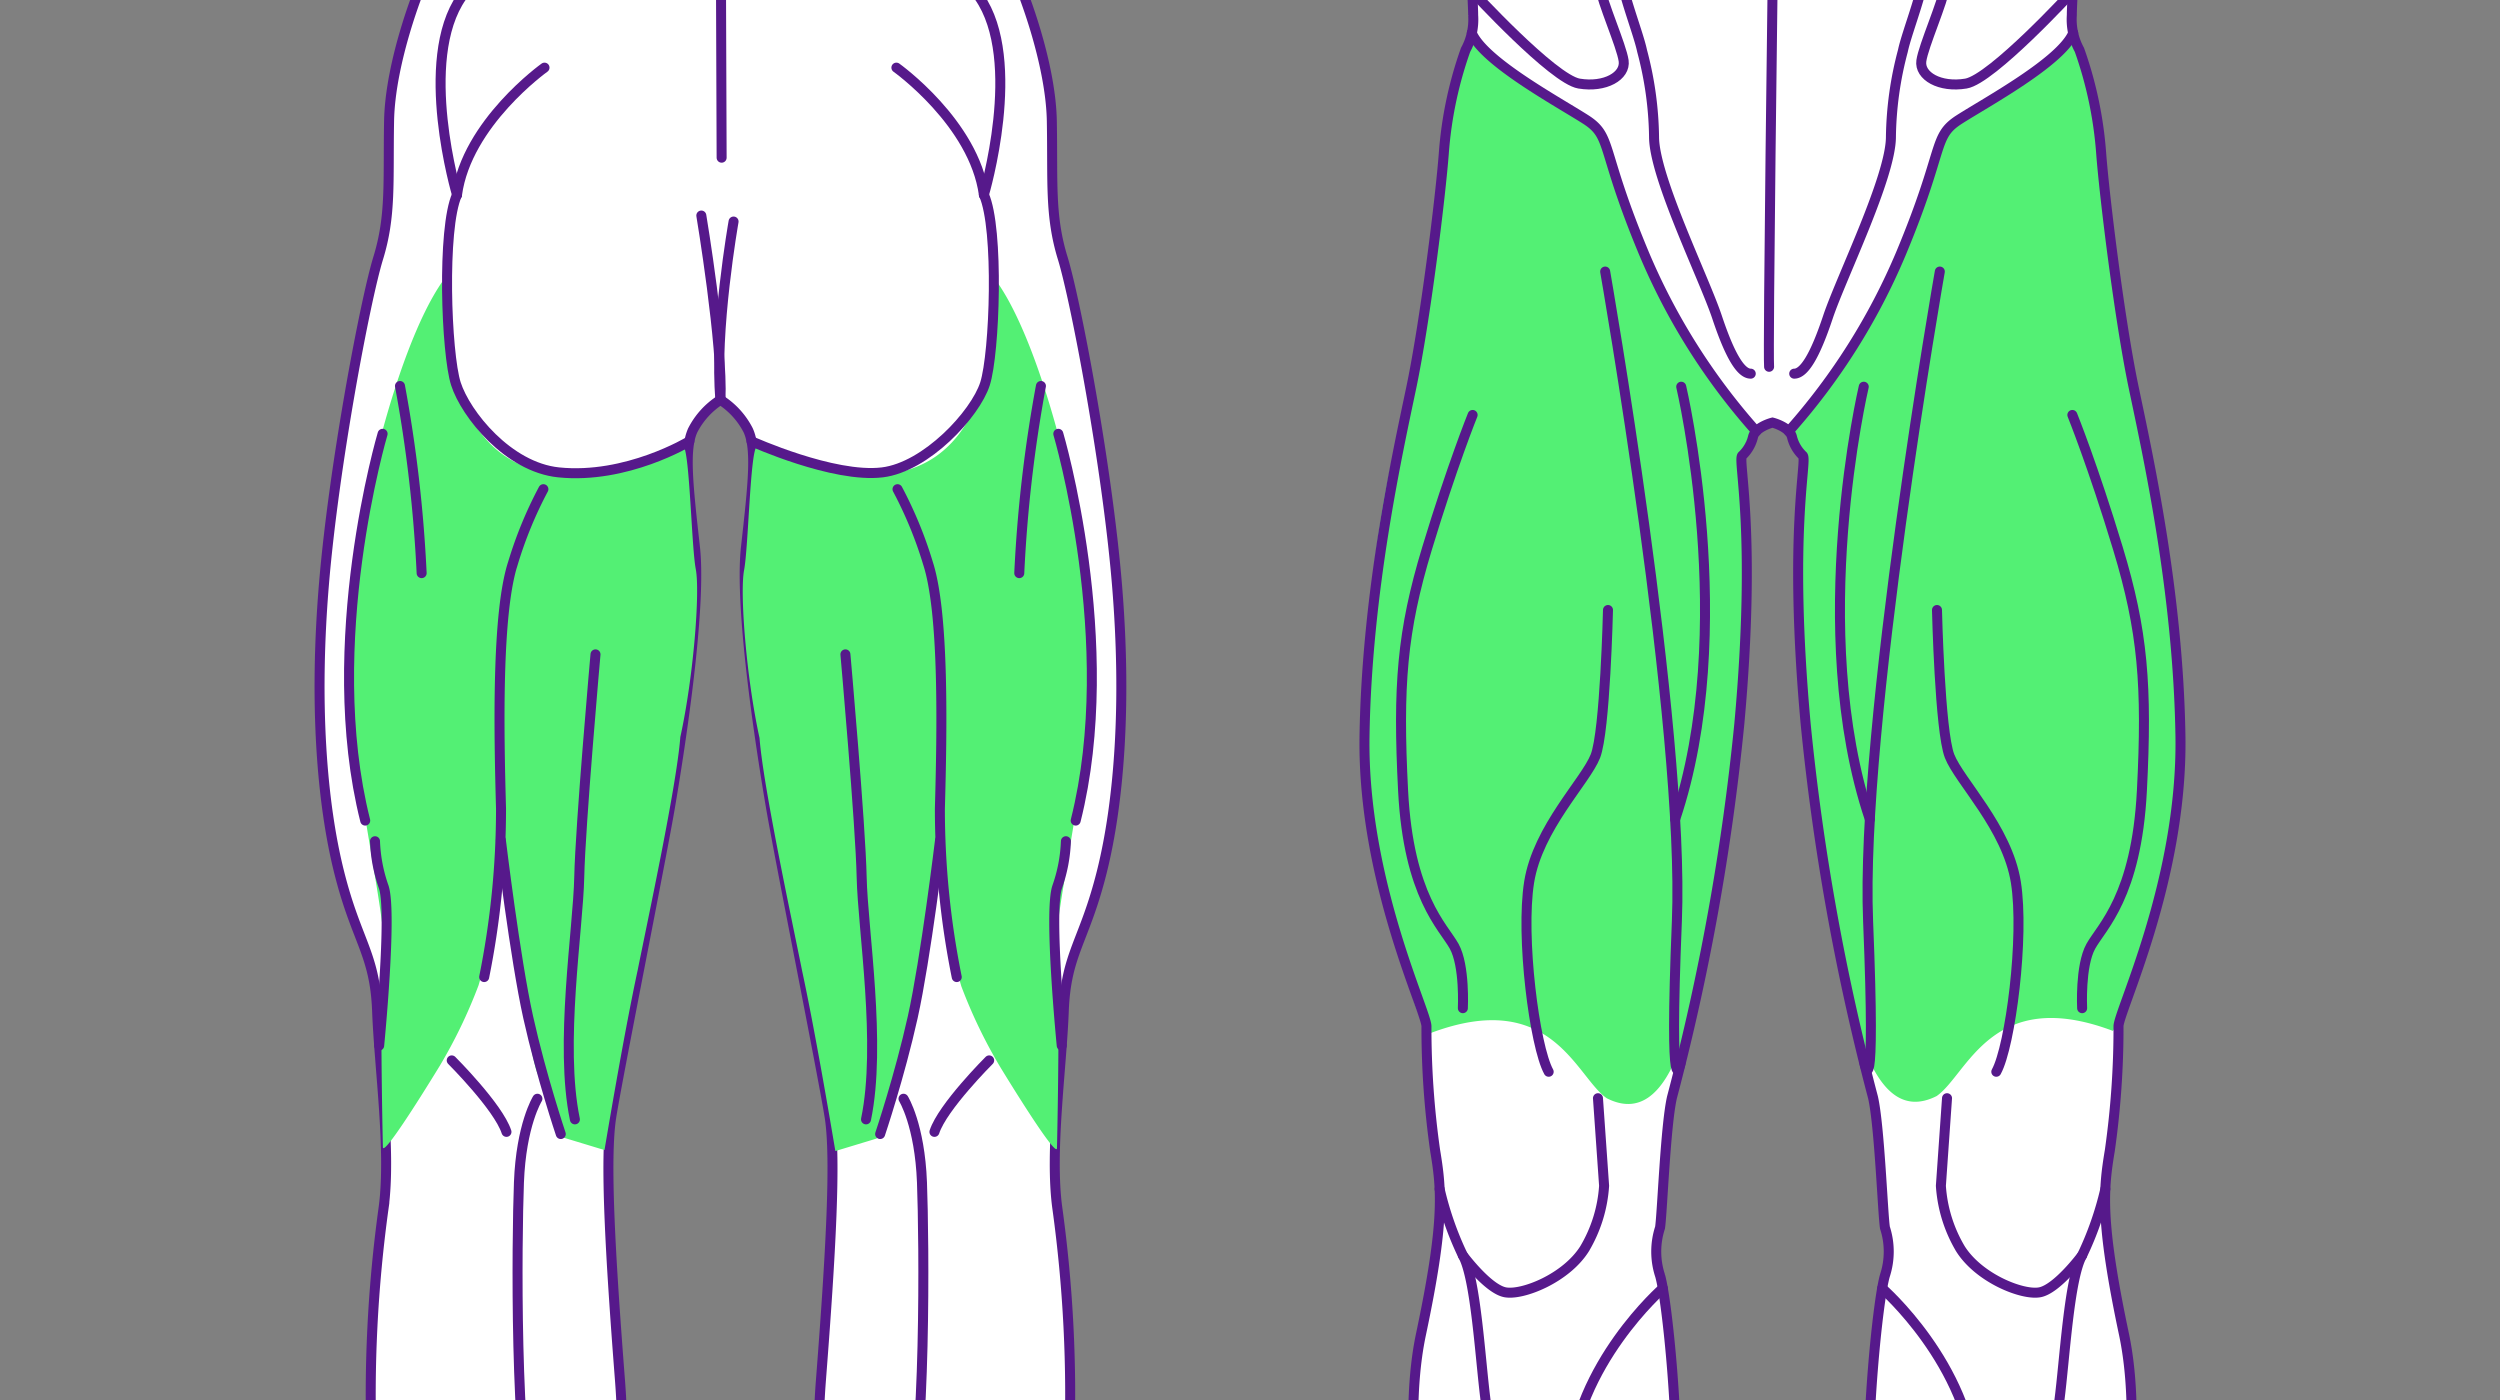 <svg id="Layer_1" data-name="Layer 1" xmlns="http://www.w3.org/2000/svg" width="200" height="112" viewBox="0 0 200 112"><rect x="0" y="0" width="200" height="112" fill="#808080" stroke="none"/><defs><style>.cls-1,.cls-4{fill:#fff;}.cls-1,.cls-2,.cls-3,.cls-4{fill-rule:evenodd;}.cls-2{fill:#53f074;}.cls-3{fill:none;}.cls-3,.cls-4{stroke:#56198b;stroke-linecap:round;stroke-miterlimit:2.613;stroke-width:0.8px;}</style></defs><path class="cls-1" d="M118.146-11.167c.022,3.953-1.229,6.308-.125,12.934,0,0-2.209,4.933-2.356,8.319a143.794,143.794,0,0,1-1.841,16.049c-.926,4.89-4.026,15.226-4.663,32.791.688,11.086,2.89,18.102,4.955,23.208A64.835,64.835,0,0,0,115.223,94.38a25.394,25.394,0,0,1-.294,7.141c-.368,1.399-1.841,6.11-1.841,8.466v10.454l18.552-.221,2.209-.883a62.843,62.843,0,0,0-1.252-18.11A120.888,120.888,0,0,1,133.849,87.46a137.73,137.73,0,0,1,4.049-17.963c.736-7.656,2.061-17.006,1.767-31.656a1.921,1.921,0,0,1,.294-2.209,6.22,6.22,0,0,1,.589-1.472c1.478-.335.455-.463,1.62,0,.954.379.923.819,1.196.821.963.009,6.686-30.102-.607-43.373C136.028-20.636,122.061-14.84,118.146-11.167Z"/><path class="cls-1" d="M165.666-11.53c-.022,3.953.428,6.082.125,12.934,0,0,1.444,5.001,2.356,8.319a143.794,143.794,0,0,0,1.84,16.049,261.294,261.294,0,0,1,4.663,32.791,74.036,74.036,0,0,1-4.955,23.208,64.835,64.835,0,0,1-1.108,12.247,25.394,25.394,0,0,0,.294,7.141,67.612,67.612,0,0,1,1.702,10.155c0,2.356.139,8.766.139,8.766l-18.552-.221-2.209-.883a62.843,62.843,0,0,1,1.252-18.11c-.433-3.244-.569-8.079-1.427-13.845-1.656-6.994-3.092-11.669-3.873-17.885a182.68,182.68,0,0,1-1.767-31.656c.589-1.472-.428-2.021-.397-1.993a15.236,15.236,0,0,0-.847-1.362c-1.478-.335-.699-.405-1.26-.326-1.017.143-.923.819-1.196.821-.963.009-6.686-30.102.607-43.373C147.784-20.999,161.751-15.203,165.666-11.53Z"/><path class="cls-2" d="M114.445,82.647a7.467,7.467,0,0,1-1.58-3.605,16.998,16.998,0,0,1-.982-3.198c-2.297-7.686-3.311-12.025-2.915-19.391.771-14.374,2.658-21,3.092-22.13C115.638,15.02,115.329,6.23,117.582,3.05a92.235,92.235,0,0,0,10.248,7.553s4.064,13.87,12.324,23.941c-1.502,2.076-.403,6.272-.294,10.601-.456,17.713-1.605,22.837-3.651,32.864-1.004,2.284-2.282,12.589-7.671,9.85C126.062,86.137,124.163,78.981,114.445,82.647Z"/><path class="cls-2" d="M169.028,82.47a7.467,7.467,0,0,0,1.58-3.605,16.995,16.995,0,0,0,.982-3.198c2.297-7.686,3.311-12.025,2.915-19.391-.771-14.374-2.658-21-3.092-22.13-3.578-19.303-3.269-28.093-5.521-31.274a92.235,92.235,0,0,1-10.248,7.553S151.58,24.296,143.32,34.367c1.502,2.076.403,6.272.294,10.601.456,17.713,1.605,22.837,3.651,32.864,1.004,2.284,2.282,12.589,7.671,9.85C157.411,85.96,159.31,78.804,169.028,82.47Z"/><path class="cls-3" d="M141.799,33.807s1.391.348,1.565,1.173a3.039,3.039,0,0,0,.869,1.478c.348.478-1.173,6.128.217,21.426a189.813,189.813,0,0,0,5.389,29.9c.521,2.26.782,9.3.956,10.43a6.168,6.168,0,0,1,0,3.824c-.608,2.086-1.564,12.342-1.217,16.949.7,9.273,4.232,20.235,4.765,30.093.337,6.231-.36,9.178-.753,10.694s.106,2.274.322,3.789-.074,2.484-.921,4.631-1.572,3.115-.4,4.673,1.957,1.473,4.395,1.389,3.746-.168,4.644.337.409.884,3.541.884,1.699-.084,3.343.211,1.723-.884,1.723-.884.58.969,1.408.926a1.172,1.172,0,0,0,1.06-.547s.039.169.65.084a1.006,1.006,0,0,0,.8-.59s-.013.421.69.211a1.068,1.068,0,0,0,.804-.716s.542-.674.204-1.011-1.22-1.389-1.999-1.516a11.437,11.437,0,0,1-2.887-.926,36.372,36.372,0,0,1-5.666-5.473c-1.677-2.105-2.261-2.947-2.474-3.115s.233-1.979-.049-2.737.056-1.894.097-4.716,2.205-12.757,4.314-19.324a45.612,45.612,0,0,0,1.51-7.068s3.129-12.517,1.217-21.556-1.651-11.56-1.13-14.689a69.634,69.634,0,0,0,.695-9.909c-.087-1.043,5.128-11.647,4.955-23.208S171.83,36.414,170.7,31.025s-2.347-15.298-2.607-18.774a31.653,31.653,0,0,0-1.738-8.258,5.066,5.066,0,0,1-.609-2.781c0-1.304.435-6.519,0-9.3-.116-.74-.213-1.849-.293-3.078H141.836l0,.502-.073-.502H118.146c-.08,1.229-.177,2.338-.293,3.078-.435,2.781,0,7.997,0,9.3a5.068,5.068,0,0,1-.608,2.781A31.653,31.653,0,0,0,115.506,12.25c-.261,3.477-1.478,13.386-2.607,18.774s-3.564,16.341-3.738,27.901,5.042,22.165,4.955,23.208a69.619,69.619,0,0,0,.695,9.909c.522,3.129.782,5.65-1.13,14.689s1.217,21.556,1.217,21.556a45.623,45.623,0,0,0,1.51,7.068c2.109,6.567,4.274,16.504,4.314,19.324s.378,3.958.097,4.716.163,2.569-.049,2.737-.796,1.01-2.474,3.115a36.372,36.372,0,0,1-5.666,5.473,11.438,11.438,0,0,1-2.887.926c-.779.126-1.661,1.179-1.999,1.516s.204,1.011.204,1.011a1.068,1.068,0,0,0,.804.716c.703.211.69-.211.69-.211a1.006,1.006,0,0,0,.8.59c.612.084.65-.084.65-.084a1.172,1.172,0,0,0,1.06.547c.828.042,1.408-.926,1.408-.926s.079,1.179,1.722.884.211-.211,3.343-.211,2.643-.379,3.541-.884,2.206-.421,4.644-.337,3.224.169,4.395-1.389.447-2.526-.4-4.673-1.137-3.116-.92-4.631.715-2.274.322-3.789-1.089-4.463-.752-10.694c.533-9.857,4.065-20.82,4.765-30.093.348-4.607-.608-14.863-1.217-16.949a6.171,6.171,0,0,1,0-3.824c.174-1.13.435-8.17.956-10.43a189.813,189.813,0,0,0,5.389-29.9c1.391-15.298-.131-20.948.217-21.426a3.039,3.039,0,0,0,.869-1.478C140.408,34.155,141.799,33.807,141.799,33.807Z"/><path class="cls-3" d="M115.17,95.125a25.603,25.603,0,0,0,1.858,5.305c1.043,1.825,1.391,8.344,1.825,11.647s1.651,16.211,1.651,16.211.652,18.858.652,19.901-1.533-.455-1.533-.455"/><path class="cls-3" d="M133.026,103.067s-6.958,6.054-7.48,14.225,0,10.996,0,10.996,2.478,16.12,2.956,16.859,1.193-.693,1.193-.693"/><path class="cls-3" d="M128.639,48.8s-.225,9.691-1.007,11.69-4.607,5.737-5.302,10.083.434,13.125,1.564,15.168"/><path class="cls-3" d="M117.028,80.655s.174-3.39-.695-4.954-3.651-3.999-4.085-12.43-.087-12.777,1.912-19.383S117.81,33.197,117.81,33.197"/><path class="cls-3" d="M140.499,34.503a51.185,51.185,0,0,1-8.956-14.171c-3.563-8.518-2.521-9.387-4.694-10.778s-8.131-4.612-9.107-6.913"/><path class="cls-3" d="M128.413,21.724s6.373,36.368,5.737,51.978.29,11.361.29,11.361"/><path class="cls-3" d="M134.498,30.937s4.592,19.485-.485,34.602"/><path class="cls-3" d="M140.321-5.57a3.655,3.655,0,0,0-2.347-1.304c-1.391-.087-6.693.435-7.214.782s-1.13,1.13-1.217,2.955,1.478,5.563,1.825,7.214a27.954,27.954,0,0,1,.956,6.867c0,3.216,3.998,11.3,5.041,14.429s1.912,4.52,2.694,4.52"/><path class="cls-3" d="M117.778-.697s6.463,7.035,8.549,7.383,3.737-.609,3.564-1.825-1.738-4.694-1.912-5.997.174-2.434-.435-2.955"/><path class="cls-3" d="M168.428,95.125a25.603,25.603,0,0,1-1.858,5.305c-1.043,1.825-1.391,8.344-1.825,11.647s-1.651,16.211-1.651,16.211-.652,18.858-.652,19.901,1.532-.455,1.532-.455"/><path class="cls-3" d="M150.573,103.067s6.958,6.054,7.48,14.225,0,10.996,0,10.996-2.478,16.12-2.956,16.859-1.192-.693-1.192-.693"/><path class="cls-3" d="M154.959,48.8s.225,9.691,1.007,11.69,4.607,5.737,5.302,10.083-.434,13.125-1.564,15.168"/><path class="cls-3" d="M166.571,80.655s-.174-3.39.695-4.954,3.651-3.999,4.085-12.43.087-12.777-1.912-19.383-3.651-10.691-3.651-10.691"/><path class="cls-3" d="M143.1,34.503a51.185,51.185,0,0,0,8.956-14.171c3.563-8.518,2.521-9.387,4.694-10.778s8.131-4.612,9.107-6.913"/><path class="cls-3" d="M155.185,21.724s-6.373,36.368-5.737,51.978-.29,11.361-.29,11.361"/><path class="cls-3" d="M149.1,30.937s-4.592,19.485.485,34.602"/><path class="cls-3" d="M143.277-5.57a3.655,3.655,0,0,1,2.347-1.304c1.391-.087,6.693.435,7.214.782s1.13,1.13,1.217,2.955-1.478,5.563-1.825,7.214a27.96,27.96,0,0,0-.956,6.867c0,3.216-3.998,11.3-5.041,14.429s-1.912,4.52-2.695,4.52"/><path class="cls-3" d="M165.821-.697s-6.463,7.035-8.549,7.383-3.737-.609-3.564-1.825S155.446.167,155.62-1.137s-.174-2.434.435-2.955"/><path class="cls-3" d="M141.84-3.825s-.417,31.917-.313,33.169"/><path class="cls-3" d="M117.028,100.43s2,2.694,3.39,2.954,4.868-1.13,6.345-3.477a11.279,11.279,0,0,0,1.565-5.041l-.491-7.008"/><path class="cls-3" d="M166.571,100.43s-2,2.694-3.39,2.954-4.867-1.13-6.345-3.477a11.278,11.278,0,0,1-1.565-5.041l.491-7.008"/><path class="cls-4" d="M33.646-11.167s-.174,6.519-.174,7.562.174,2.521.174,2.521-2.434,5.91-2.52,10.778.174,7.562-.869,10.952S26.692,37.334,25.91,46.808s-.174,17.384,1.217,22.947,2.868,6.519,3.042,11.126,1.13,11.213.522,15.733a109.398,109.398,0,0,0-.956,19.122c.435,5.997,2.955,28.075,2.955,34.42s.174,6.867-.087,8.605a22.817,22.817,0,0,0-.174,3.737s-2.955,5.302-3.824,6.345-2.825,2.086-3.564,2.738a4.141,4.141,0,0,0-1,2.521c-.087.652.652,1.087,1.521,1.087s6.128-.348,6.91.043a9.942,9.942,0,0,0,5.085.304c1.608-.434,1.956-1.651,3.086-2.26s3.607-.391,4.346-2.043-.13-4.563-.608-5.476a6.461,6.461,0,0,1-.565-3.26c0-1.478.739-3.346.565-5.693s-1.043-3.216-.695-6.171,2.347-14.602,2.607-17.731a24.174,24.174,0,0,1,1.217-6.345c.782-2.781,2.868-6.084,2.086-16.167s-1.216-17.732-.695-21.035,3.998-20.687,4.694-24.772,2.564-15.776,2-20.817-.869-7.823-.174-9.344a6.273,6.273,0,0,1,2.216-2.434,6.273,6.273,0,0,1,2.216,2.434c.695,1.521.391,4.302-.174,9.344s1.304,16.732,1.999,20.817S65.85,86.052,66.372,89.355s.087,10.952-.695,21.035,1.304,13.386,2.086,16.167a24.17,24.17,0,0,1,1.217,6.345c.261,3.129,2.26,14.776,2.607,17.731s-.522,3.825-.695,6.171.565,4.216.565,5.693a6.462,6.462,0,0,1-.565,3.26c-.478.913-1.347,3.824-.608,5.476s3.216,1.434,4.346,2.043,1.478,1.825,3.086,2.26a9.943,9.943,0,0,0,5.085-.304c.782-.391,6.041-.043,6.91-.043s1.608-.435,1.521-1.087a4.141,4.141,0,0,0-1-2.521c-.739-.652-2.695-1.695-3.563-2.738s-3.825-6.345-3.825-6.345a22.823,22.823,0,0,0-.174-3.737c-.261-1.738-.087-2.26-.087-8.605s2.521-28.422,2.955-34.42a109.399,109.399,0,0,0-.956-19.122c-.609-4.52.348-11.126.521-15.733s1.651-5.563,3.042-11.126,1.999-13.473,1.217-22.947-3.303-22.773-4.346-26.163-.782-6.084-.869-10.952-2.521-10.778-2.521-10.778S81.8-2.562,81.8-3.605s-.174-7.562-.174-7.562C65.434-11.345,49.838-11.359,33.646-11.167Z"/><path class="cls-2" d="M66.829,92.085c-.449-2.669-1.649-9.718-2.65-14.37-.825-4.123-3.122-14.783-3.416-18.67-1.06-4.829-1.584-11.603-1.237-13.428s.48-9.33,1.001-9.895C79.492,44.026,79.492,27.477,79.787,22.588c3.828,5.477,7.337,20.22,7.598,28.564s-3.233,22.51-2.886,25.031.081,14.712.059,15.666-4.535-6.479-4.535-6.479a40.301,40.301,0,0,1-3.121-6.479,61.505,61.505,0,0,1-1.826-8.599S72.809,84.599,72.189,85.96s-1.192,3.994-2.061,5.124"/><path class="cls-2" d="M48.36,92.005c.449-2.669,1.649-9.718,2.65-14.371.825-4.123,3.121-14.783,3.416-18.67,1.06-4.83,1.585-11.603,1.237-13.428s-.48-9.33-1.001-9.894c-18.964,8.304-18.964-8.245-19.259-13.134-3.828,5.477-7.337,20.22-7.598,28.564s3.234,22.51,2.886,25.031-.081,14.713-.059,15.666,4.535-6.479,4.535-6.479a40.298,40.298,0,0,0,3.122-6.479,61.502,61.502,0,0,0,1.826-8.599S42.381,84.518,43.001,85.88s1.192,3.994,2.061,5.124"/><path class="cls-3" d="M55.15,35.302s-5.024,3.05-10.463,2.488c-4.032-.417-7.431-4.65-8.214-7.084s-1.13-12.429.087-15.124"/><path class="cls-3" d="M42.993,87.899s-1.304,2.086-1.478,6.693-.348,21.382,1.217,26.771"/><path class="cls-3" d="M38.734,78.164a67.89,67.89,0,0,0,1.348-13.473c-.174-6.258-.348-15.645.956-19.644a32.726,32.726,0,0,1,2.433-5.911"/><path class="cls-3" d="M40.069,67.208s1.143,9.477,2.186,14.171,2.607,9.344,2.607,9.344"/><path class="cls-3" d="M47.64,52.349s-1.213,13.646-1.3,17.818S44.744,83.585,45.992,89.55"/><path class="cls-3" d="M31.999,30.88a110.754,110.754,0,0,1,1.732,14.97"/><path class="cls-3" d="M30.608,34.704s-4.966,16.758-1.391,30.943"/><path class="cls-3" d="M30.333,83.647s1.057-10.699.361-12.698A12.318,12.318,0,0,1,30,67.299"/><path class="cls-3" d="M36.138,84.832s3.727,3.719,4.379,5.718"/><path class="cls-3" d="M43.561,5.411S37.34,9.844,36.56,15.582"/><path class="cls-3" d="M60.123,35.302s6.551,2.964,10.463,2.488c3.503-.426,7.432-4.65,8.214-7.084s1.13-12.429-.087-15.124"/><path class="cls-3" d="M72.28,87.899s1.304,2.086,1.478,6.693.348,21.382-1.217,26.771"/><path class="cls-3" d="M76.539,78.164A67.885,67.885,0,0,1,75.191,64.691c.174-6.258.348-15.645-.956-19.644a32.721,32.721,0,0,0-2.433-5.911"/><path class="cls-3" d="M75.204,67.208s-1.143,9.477-2.186,14.171-2.607,9.344-2.607,9.344"/><path class="cls-3" d="M67.633,52.349s1.213,13.646,1.3,17.818,1.596,13.418.348,19.383"/><path class="cls-3" d="M83.274,30.88a110.735,110.735,0,0,0-1.732,14.97"/><path class="cls-3" d="M84.664,34.704S89.63,51.462,86.055,65.647"/><path class="cls-3" d="M84.939,83.647s-1.057-10.699-.361-12.698a12.318,12.318,0,0,0,.695-3.651"/><path class="cls-3" d="M79.134,84.832s-3.728,3.719-4.379,5.718"/><path class="cls-3" d="M71.711,5.411s6.221,4.433,7.001,10.171"/><path class="cls-3" d="M36.56,15.582s-3.197-10.74.386-15.853"/><path class="cls-3" d="M57.636-11.306S57.73,9.816,57.73,12.616"/><path class="cls-3" d="M78.712,15.582S81.91,4.843,78.326-.271"/><path class="cls-3" d="M58.686,17.723s-1.56,8.79-1.05,14.265"/><path class="cls-3" d="M56.106,17.243s1.74,10.41,1.53,14.745"/></svg>